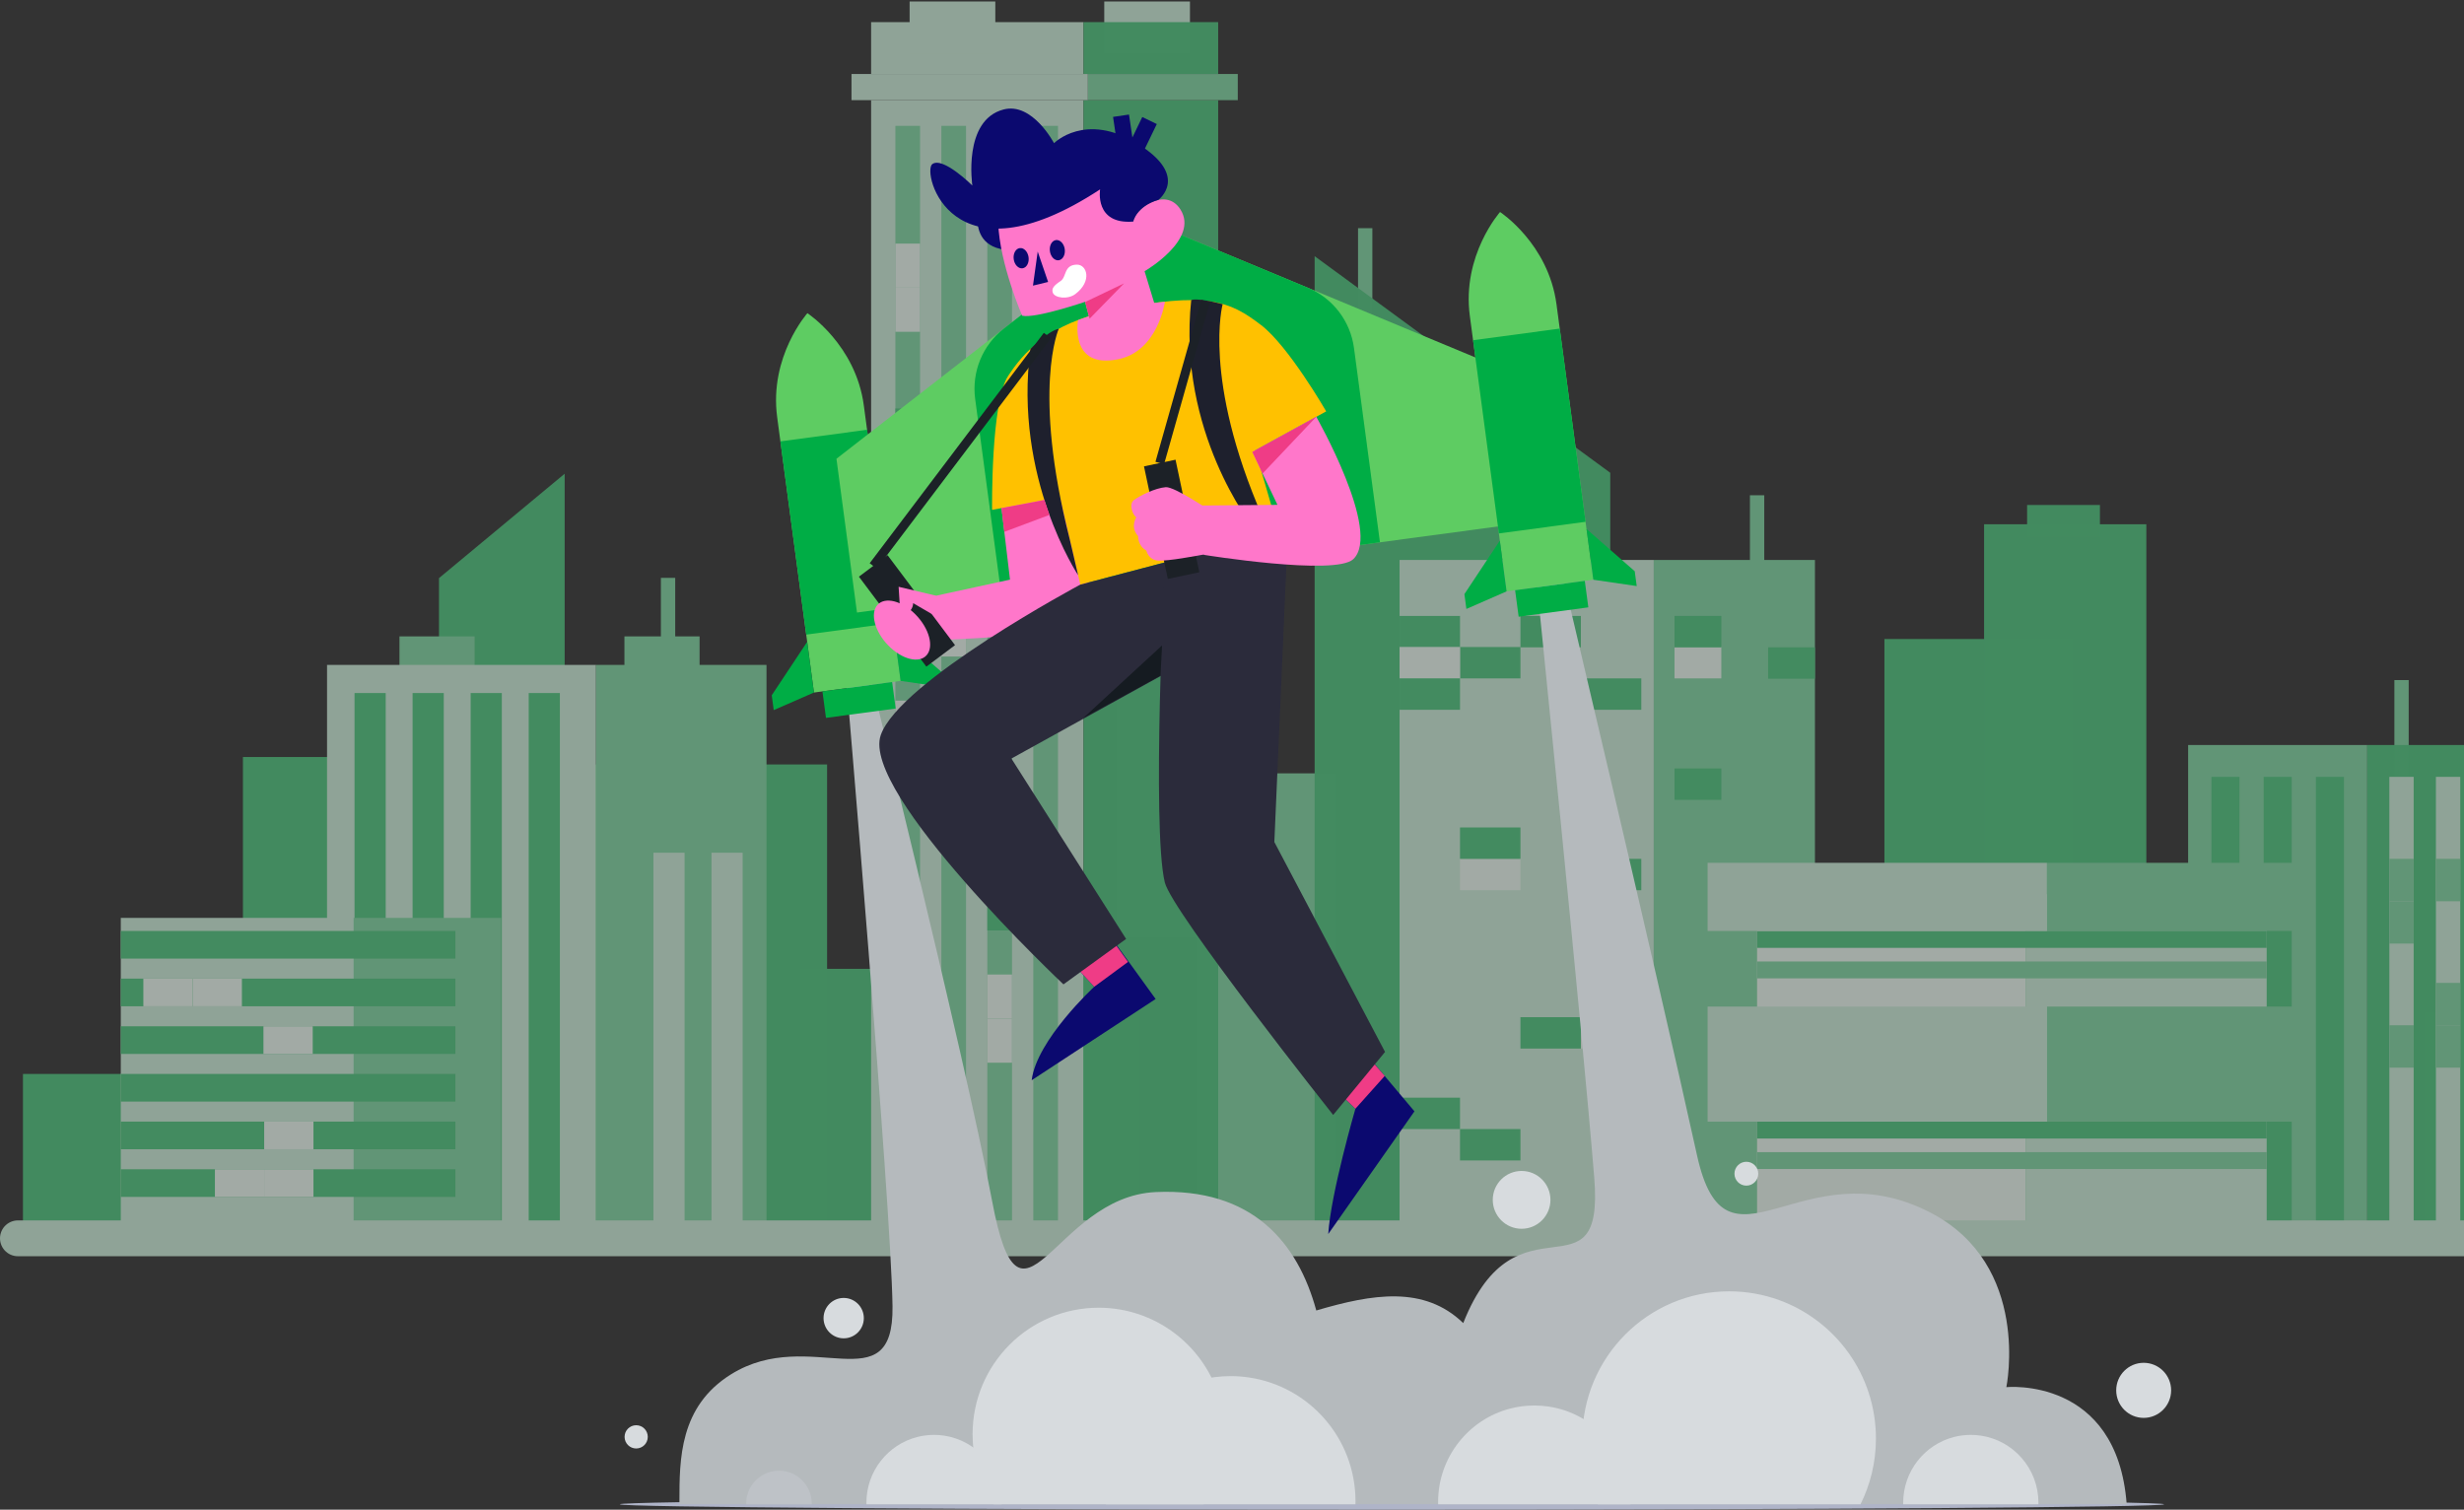 <?xml version="1.0" encoding="UTF-8"?>
<svg width="963px" height="590px" viewBox="0 0 963 590" version="1.1" xmlns="http://www.w3.org/2000/svg" xmlns:xlink="http://www.w3.org/1999/xlink">
    <rect x="0" y="0" width="963" height="590" fill="#333333" stroke="none"/>
    <!-- Generator: Sketch 53.2 (72643) - https://sketchapp.com -->
    <title>28</title>
    <desc>Created with Sketch.</desc>
    <g id="Page-1" stroke="none" stroke-width="1" fill="none" fill-rule="evenodd">
        <g id="Home" transform="translate(-437, -88)">
            <g id="28" transform="translate(444, 88)">
                <g id="BG" opacity="0.596">
                    <polygon id="Fill-1" fill-opacity="0.995" fill="#4DC67D" points="213.684 328.026 164.571 328.026 164.571 225.937 213.684 185.138"></polygon>
                    <polygon id="Fill-2" fill="#80D6A2" points="460.618 480.151 515.274 480.151 515.274 302.231 460.618 302.231"></polygon>
                    <polygon id="Fill-3" fill="#80D6A2" points="429.316 366.353 483.971 366.353 483.971 188.433 429.316 188.433"></polygon>
                    <polygon id="Fill-4" fill-opacity="0.995" fill="#4DC67D" points="183.64 482.779 316.255 482.779 316.255 298.761 183.64 298.761"></polygon>
                    <polygon id="Fill-5" fill-opacity="0.995" fill="#4DC67D" points="87.948 479.869 220.563 479.869 220.563 295.85 87.948 295.85"></polygon>
                    <polygon id="Fill-6" fill-opacity="0.995" fill="#4DC67D" points="1.977 482.377 134.592 482.377 134.592 419.709 1.977 419.709"></polygon>
                    <polygon id="Fill-7" fill-opacity="0.995" fill="#4DC67D" points="305.684 481.508 438.3 481.508 438.3 378.629 305.684 378.629"></polygon>
                    <path d="M526.559,89.176 L526.559,130.603" id="Stroke-8" stroke="#80D6A2" stroke-width="5.6"></path>
                    <polygon id="Fill-9" fill-opacity="0.995" fill="#4DC67D" points="729.482 482.377 803.107 482.377 803.107 249.734 729.482 249.734"></polygon>
                    <polygon id="Fill-10" fill-opacity="0.995" fill="#4DC67D" points="768.438 369.081 831.85 369.081 831.85 204.887 768.438 204.887"></polygon>
                    <polygon id="Fill-11" fill-opacity="0.995" fill="#4DC67D" points="785.253 209.871 813.714 209.871 813.714 197.355 785.253 197.355"></polygon>
                    <polygon id="Fill-12" fill-opacity="0.995" fill="#4DC67D" points="622.331 184.767 622.331 484.627 506.795 484.627 506.795 100.113 552.177 133.365 552.177 182.254 591.585 182.254 591.585 162.239"></polygon>
                    <path d="M679.721,193.551 L679.721,234.441" id="Stroke-13" stroke="#80D6A2" stroke-width="5.6"></path>
                    <polygon id="Fill-14" fill="#CCEFDA" points="539.995 482.377 639.348 482.377 639.348 218.839 539.995 218.839"></polygon>
                    <polygon id="Fill-15" fill="#80D6A2" points="639.348 482.377 702.332 482.377 702.332 218.839 639.348 218.839"></polygon>
                    <polygon id="Fill-16" fill-opacity="0.995" fill="#4DC67D" points="539.995 252.984 563.614 252.984 563.614 240.718 539.995 240.718"></polygon>
                    <polygon id="Fill-17" fill-opacity="0.995" fill="#4DC67D" points="563.614 265.126 587.232 265.126 587.232 252.861 563.614 252.861"></polygon>
                    <polygon id="Fill-18" fill-opacity="0.995" fill="#4DC67D" points="587.232 252.984 610.851 252.984 610.851 240.718 587.232 240.718"></polygon>
                    <polygon id="Fill-19" fill="#EDFAF2" points="539.995 265.126 563.614 265.126 563.614 252.861 539.995 252.861"></polygon>
                    <polygon id="Fill-20" fill="#EDFAF2" points="563.614 347.918 587.232 347.918 587.232 335.652 563.614 335.652"></polygon>
                    <polygon id="Fill-21" fill="#EDFAF2" points="647.444 265.126 665.743 265.126 665.743 252.861 647.444 252.861"></polygon>
                    <polygon id="Fill-22" fill="#EDFAF2" points="610.851 409.79 634.47 409.79 634.47 397.524 610.851 397.524"></polygon>
                    <polygon id="Fill-23" fill-opacity="0.995" fill="#4DC67D" points="610.851 277.393 634.47 277.393 634.47 265.126 610.851 265.126"></polygon>
                    <polygon id="Fill-24" fill-opacity="0.995" fill="#4DC67D" points="563.614 335.652 587.232 335.652 587.232 323.386 563.614 323.386"></polygon>
                    <polygon id="Fill-25" fill-opacity="0.995" fill="#4DC67D" points="610.851 347.918 634.47 347.918 634.47 335.652 610.851 335.652"></polygon>
                    <polygon id="Fill-26" fill-opacity="0.995" fill="#4DC67D" points="647.449 252.984 665.743 252.984 665.743 240.718 647.449 240.718"></polygon>
                    <polygon id="Fill-27" fill-opacity="0.995" fill="#4DC67D" points="684.038 265.249 702.332 265.249 702.332 252.984 684.038 252.984"></polygon>
                    <polygon id="Fill-28" fill-opacity="0.995" fill="#4DC67D" points="647.447 312.595 665.741 312.595 665.741 300.33 647.447 300.33"></polygon>
                    <polygon id="Fill-29" fill-opacity="0.995" fill="#4DC67D" points="587.232 409.79 610.851 409.79 610.851 397.524 587.232 397.524"></polygon>
                    <polygon id="Fill-30" fill-opacity="0.995" fill="#4DC67D" points="539.995 441.253 563.614 441.253 563.614 428.987 539.995 428.987"></polygon>
                    <polygon id="Fill-31" fill-opacity="0.995" fill="#4DC67D" points="563.614 453.52 587.232 453.52 587.232 441.253 563.614 441.253"></polygon>
                    <polygon id="Fill-32" fill-opacity="0.995" fill="#4DC67D" points="539.995 277.393 563.614 277.393 563.614 265.126 539.995 265.126"></polygon>
                    <polygon id="Fill-33" fill="#EDFAF2" points="342.945 273.813 352.59 273.813 352.59 256.582 342.945 256.582"></polygon>
                    <polygon id="Fill-34" fill="#EDFAF2" points="342.945 239.35 352.59 239.35 352.59 222.119 342.945 222.119"></polygon>
                    <polygon id="Fill-35" fill="#CCEFDA" points="333.457 482.377 416.472 482.377 416.472 39.14 333.457 39.14"></polygon>
                    <polygon id="Fill-36" fill-opacity="0.995" fill="#4DC67D" points="416.472 482.377 469.098 482.377 469.098 39.14 416.472 39.14"></polygon>
                    <polygon id="Fill-37" fill="#CCEFDA" points="333.457 28.918 416.472 28.918 416.472 8.652 333.457 8.652"></polygon>
                    <polygon id="Fill-38" fill="#CCEFDA" points="348.505 20.847 381.997 20.847 381.997 0.582 348.505 0.582"></polygon>
                    <polygon id="Fill-39" fill="#CCEFDA" points="424.578 20.847 458.07 20.847 458.07 0.582 424.578 0.582"></polygon>
                    <polygon id="Fill-40" fill-opacity="0.995" fill="#4DC67D" points="416.472 28.918 469.098 28.918 469.098 8.652 416.472 8.652"></polygon>
                    <polygon id="Fill-41" fill="#CCEFDA" points="325.795 39.14 418.188 39.14 418.188 28.918 325.795 28.918"></polygon>
                    <polygon id="Fill-42" fill="#80D6A2" points="418.189 39.14 476.76 39.14 476.76 28.918 418.189 28.918"></polygon>
                    <polygon id="Fill-43" fill="#80D6A2" points="342.945 482.377 352.59 482.377 352.59 49.183 342.945 49.183"></polygon>
                    <polygon id="Fill-44" fill="#80D6A2" points="396.846 482.377 406.492 482.377 406.492 49.183 396.846 49.183"></polygon>
                    <polygon id="Fill-45" fill="#80D6A2" points="378.879 482.377 388.525 482.377 388.525 49.183 378.879 49.183"></polygon>
                    <polygon id="Fill-46" fill="#80D6A2" points="360.912 482.377 370.558 482.377 370.558 49.183 360.912 49.183"></polygon>
                    <polygon id="Fill-47" fill="#EDFAF2" points="360.912 256.582 370.558 256.582 370.558 239.35 360.912 239.35"></polygon>
                    <polygon id="Fill-48" fill="#EDFAF2" points="378.879 415.319 388.525 415.319 388.525 398.087 378.879 398.087"></polygon>
                    <polygon id="Fill-49" fill="#EDFAF2" points="378.879 398.087 388.525 398.087 388.525 380.856 378.879 380.856"></polygon>
                    <polygon id="Fill-50" fill-opacity="0.995" fill="#4DC67D" points="396.846 346.348 406.492 346.348 406.492 329.117 396.846 329.117"></polygon>
                    <polygon id="Fill-52" fill-opacity="0.995" fill="#4DC67D" points="342.945 363.833 352.59 363.833 352.59 346.602 342.945 346.602"></polygon>
                    <polygon id="Fill-53" fill-opacity="0.995" fill="#4DC67D" points="396.846 203.952 406.492 203.952 406.492 186.721 396.846 186.721"></polygon>
                    <polygon id="Fill-54" fill-opacity="0.995" fill="#4DC67D" points="342.945 176.872 352.59 176.872 352.59 159.641 342.945 159.641"></polygon>
                    <polygon id="Fill-55" fill-opacity="0.995" fill="#4DC67D" points="378.879 363.624 388.525 363.624 388.525 346.393 378.879 346.393"></polygon>
                    <polygon id="Fill-57" fill="#EDFAF2" points="342.945 435.121 352.59 435.121 352.59 417.889 342.945 417.889"></polygon>
                    <polygon id="Fill-58" fill="#EDFAF2" points="378.879 239.35 388.525 239.35 388.525 222.119 378.879 222.119"></polygon>
                    <polygon id="Fill-59" fill="#EDFAF2" points="342.945 291.045 352.59 291.045 352.59 273.813 342.945 273.813"></polygon>
                    <polygon id="Fill-60" fill="#EDFAF2" points="396.846 139.219 406.492 139.219 406.492 121.988 396.846 121.988"></polygon>
                    <polygon id="Fill-61" fill="#EDFAF2" points="342.945 112.438 352.59 112.438 352.59 95.206 342.945 95.206"></polygon>
                    <polygon id="Fill-62" fill="#EDFAF2" points="342.945 129.669 352.59 129.669 352.59 112.438 342.945 112.438"></polygon>
                    <polygon id="Fill-63" fill="#EDFAF2" points="378.879 222.118 388.525 222.118 388.525 204.887 378.879 204.887"></polygon>
                    <polygon id="Fill-64" fill-opacity="0.995" fill="#4DC67D" points="940.349 480.151 1008.614 480.151 1008.614 395.353 940.349 395.353"></polygon>
                    <path d="M931.586,265.78 L931.586,308.715" id="Stroke-67" stroke="#80D6A2" stroke-width="5.6"></path>
                    <polygon id="Fill-68" fill="#80D6A2" points="848.181 487.892 918.193 487.892 918.193 291.158 848.181 291.158"></polygon>
                    <polygon id="Fill-69" fill-opacity="0.995" fill="#4DC67D" points="857.3 482.377 868.256 482.377 868.256 303.606 857.3 303.606"></polygon>
                    <polygon id="Fill-70" fill-opacity="0.995" fill="#4DC67D" points="877.709 482.377 888.666 482.377 888.666 303.606 877.709 303.606"></polygon>
                    <polygon id="Fill-71" fill-opacity="0.995" fill="#4DC67D" points="898.118 482.377 909.074 482.377 909.074 303.606 898.118 303.606"></polygon>
                    <polygon id="Fill-72" fill-opacity="0.995" fill="#4DC67D" points="918.194 487.892 962.577 487.892 962.577 291.158 918.194 291.158"></polygon>
                    <polygon id="Fill-73" fill="#CCEFDA" points="926.824 482.377 936.331 482.377 936.331 303.606 926.824 303.606"></polygon>
                    <polygon id="Fill-74" fill="#CCEFDA" points="945.022 482.377 954.53 482.377 954.53 303.606 945.022 303.606"></polygon>
                    <polygon id="Fill-75" fill="#80D6A2" points="945.022 400.689 954.53 400.689 954.53 384.129 945.022 384.129"></polygon>
                    <polygon id="Fill-76" fill="#80D6A2" points="945.022 352.211 954.53 352.211 954.53 335.652 945.022 335.652"></polygon>
                    <polygon id="Fill-77" fill="#80D6A2" points="926.824 352.211 936.331 352.211 936.331 335.652 926.824 335.652"></polygon>
                    <polygon id="Fill-78" fill="#80D6A2" points="926.831 368.77 936.34 368.77 936.34 352.211 926.831 352.211"></polygon>
                    <polygon id="Fill-81" fill="#80D6A2" points="926.831 417.248 936.34 417.248 936.34 400.689 926.831 400.689"></polygon>
                    <polygon id="Fill-82" fill="#80D6A2" points="945.022 417.248 954.53 417.248 954.53 400.689 945.022 400.689"></polygon>
                    <path d="M254.094,225.833 L254.094,259.855" id="Stroke-83" stroke="#80D6A2" stroke-width="5.6"></path>
                    <polygon id="Fill-84" fill="#80D6A2" points="149.12 273.813 178.498 273.813 178.498 248.706 149.12 248.706"></polygon>
                    <polygon id="Fill-85" fill="#CCEFDA" points="120.816 482.377 225.936 482.377 225.936 259.854 120.816 259.854"></polygon>
                    <polygon id="Fill-86" fill-opacity="0.995" fill="#4DC67D" points="131.565 482.377 143.746 482.377 143.746 270.847 131.565 270.847"></polygon>
                    <polygon id="Fill-87" fill-opacity="0.995" fill="#4DC67D" points="154.255 482.377 166.436 482.377 166.436 270.847 154.255 270.847"></polygon>
                    <polygon id="Fill-88" fill-opacity="0.995" fill="#4DC67D" points="176.946 482.377 189.127 482.377 189.127 270.847 176.946 270.847"></polygon>
                    <polygon id="Fill-89" fill-opacity="0.995" fill="#4DC67D" points="199.636 482.377 211.818 482.377 211.818 270.847 199.636 270.847"></polygon>
                    <polygon id="Fill-90" fill="#80D6A2" points="237.043 273.813 266.422 273.813 266.422 248.706 237.043 248.706"></polygon>
                    <polygon id="Fill-91" fill="#80D6A2" points="225.936 482.377 292.574 482.377 292.574 259.854 225.936 259.854"></polygon>
                    <polygon id="Fill-92" fill="#CCEFDA" points="248.374 482.377 260.555 482.377 260.555 333.257 248.374 333.257"></polygon>
                    <polygon id="Fill-93" fill="#CCEFDA" points="271.065 482.377 283.246 482.377 283.246 333.257 271.065 333.257"></polygon>
                    <polygon id="Fill-94" fill="#CCEFDA" points="40.206 483.949 131.203 483.949 131.203 358.723 40.206 358.723"></polygon>
                    <polygon id="Fill-95" fill="#80D6A2" points="131.203 483.949 188.889 483.949 188.889 358.723 131.203 358.723"></polygon>
                    <g id="Group-108" transform="translate(40.171, 363.339)" fill="#4DC67D" fill-opacity="0.995">
                        <polygon id="Fill-96" points="0.034 104.423 130.803 104.423 130.803 93.622 0.034 93.622"></polygon>
                        <polygon id="Fill-98" points="0.034 85.797 130.803 85.797 130.803 74.996 0.034 74.996"></polygon>
                        <polygon id="Fill-100" points="0.034 67.172 130.803 67.172 130.803 56.371 0.034 56.371"></polygon>
                        <polygon id="Fill-102" points="0.034 48.546 130.803 48.546 130.803 37.746 0.034 37.746"></polygon>
                        <polygon id="Fill-104" points="0.034 29.921 130.803 29.921 130.803 19.12 0.034 19.12"></polygon>
                        <polygon id="Fill-106" points="0.034 11.296 130.803 11.296 130.803 0.495 0.034 0.495"></polygon>
                    </g>
                    <polygon id="Fill-109" fill="#EDFAF2" points="96.253 467.762 115.51 467.762 115.51 456.961 96.253 456.961"></polygon>
                    <polygon id="Fill-110" fill="#EDFAF2" points="96.253 449.136 115.51 449.136 115.51 438.335 96.253 438.335"></polygon>
                    <polygon id="Fill-111" fill="#EDFAF2" points="76.995 467.762 96.253 467.762 96.253 456.961 76.995 456.961"></polygon>
                    <polygon id="Fill-112" fill="#EDFAF2" points="95.962 411.885 115.219 411.885 115.219 401.084 95.962 401.084"></polygon>
                    <polygon id="Fill-113" fill="#EDFAF2" points="49.028 393.26 68.285 393.26 68.285 382.459 49.028 382.459"></polygon>
                    <polygon id="Fill-114" fill="#EDFAF2" points="68.285 393.26 87.542 393.26 87.542 382.459 68.285 382.459"></polygon>
                    <polygon id="Fill-115" fill="#CCEFDA" points="784.814 482.377 878.886 482.377 878.886 349.442 784.814 349.442"></polygon>
                    <polygon id="Fill-116" fill="#EDFAF2" points="679.721 482.377 784.814 482.377 784.814 349.442 679.721 349.442"></polygon>
                    <polygon id="Fill-117" fill="#80D6A2" points="792.994 363.833 897.163 363.833 897.163 337.202 792.994 337.202"></polygon>
                    <polygon id="Fill-118" fill-opacity="0.995" fill="#4DC67D" points="679.721 370.434 878.886 370.434 878.886 363.833 679.721 363.833"></polygon>
                    <polygon id="Fill-119" fill="#80D6A2" points="679.721 382.352 878.886 382.352 878.886 375.752 679.721 375.752"></polygon>
                    <polygon id="Fill-120" fill-opacity="0.995" fill="#4DC67D" points="679.721 444.951 878.886 444.951 878.886 438.35 679.721 438.35"></polygon>
                    <polygon id="Fill-121" fill="#80D6A2" points="679.721 456.868 878.886 456.868 878.886 450.267 679.721 450.267"></polygon>
                    <polygon id="Fill-122" fill="#CCEFDA" points="660.38 363.833 792.995 363.833 792.995 337.202 660.38 337.202"></polygon>
                    <polygon id="Fill-123" fill="#80D6A2" points="792.994 438.35 897.163 438.35 897.163 393.387 792.994 393.387"></polygon>
                    <polygon id="Fill-124" fill="#CCEFDA" points="660.38 438.35 792.995 438.35 792.995 393.387 660.38 393.387"></polygon>
                    <path d="M-5.82191783e-05,483.949 L1019.642,483.949 L-5.82191783e-05,483.949 Z" id="Fill-125" fill="#EDFAF2"></path>
                    <path d="M1019.642,483.949 L0,483.949" id="Stroke-126" stroke="#CCEFDA" stroke-width="14" stroke-linecap="round"></path>
                </g>
                <g id="Man" transform="translate(235, 42)">
                    <path d="M603.814,545.892 C603.814,547.056 468.694,548 302.013,548 C135.334,548 0.213,547.056 0.213,545.892 C0.213,544.729 135.334,543.785 302.013,543.785 C468.694,543.785 603.814,544.729 603.814,545.892" id="Fill-128" fill="#AFB4C8"></path>
                    <path d="M589.171,545.892 L23.55,545.892 C23.544,545.583 23.538,545.269 23.538,544.954 C23.538,528.263 23.538,507.644 43.73,495.088 C74.674,475.844 107.341,506.926 106.821,468.539 C106.281,428.65 88.454,220.28 88.454,220.28 L93.743,204.468 C93.743,204.468 135.109,370.618 145.729,427.283 C157.091,487.913 169.511,425.712 209.658,423.874 C247.554,422.14 265.205,443.666 272.441,470.154 C294.366,463.696 314.582,460.288 329.876,475.078 C350.718,422.26 385.067,467.822 381.082,418.342 C376.394,360.152 358.1,180.817 358.1,180.817 L365.877,170.897 C365.877,170.897 405.103,336.159 421.223,409.423 C432.64,461.318 461.993,405.757 512.467,431.902 C552.026,452.393 542.139,500.11 542.139,500.11 C542.139,500.11 585.432,495.805 589.171,545.892" id="Fill-130" fill="#B5BABD"></path>
                    <path d="M236.683,518.494 C236.683,528.63 233.642,538.05 228.422,545.892 L146.374,545.892 C141.642,538.782 138.697,530.373 138.193,521.313 C138.141,520.378 138.112,519.44 138.112,518.494 C138.112,491.204 160.178,469.075 187.398,469.075 C192.896,469.075 198.18,469.977 203.118,471.644 C222.629,478.221 236.683,496.713 236.683,518.494" id="Fill-132" fill="#D7DBDE"></path>
                    <path d="M395.272,544.998 C395.272,545.294 395.267,545.596 395.261,545.892 L320.064,545.892 C320.058,545.596 320.053,545.294 320.053,544.998 C320.053,527.438 332.029,512.678 348.239,508.478 C351.251,507.702 354.406,507.287 357.662,507.287 C359.538,507.287 361.385,507.424 363.187,507.691 C381.341,510.37 395.272,526.054 395.272,544.998" id="Fill-134" fill="#D7DBDE"></path>
                    <path d="M287.766,544.731 C287.766,545.116 287.758,545.508 287.751,545.892 L190.192,545.892 C190.185,545.508 190.178,545.116 190.178,544.731 C190.178,521.951 205.714,502.801 226.745,497.352 C230.654,496.346 234.746,495.807 238.971,495.807 C241.405,495.807 243.801,495.984 246.139,496.332 C269.692,499.806 287.766,520.155 287.766,544.731" id="Fill-136" fill="#D7DBDE"></path>
                    <path d="M149.472,545.264 C149.472,545.472 149.467,545.684 149.463,545.892 L96.628,545.892 C96.624,545.684 96.62,545.472 96.62,545.264 C96.62,532.926 105.034,522.555 116.424,519.603 C118.541,519.059 120.758,518.767 123.046,518.767 C124.364,518.767 125.661,518.863 126.928,519.051 C139.683,520.934 149.472,531.953 149.472,545.264" id="Fill-138" fill="#D7DBDE"></path>
                    <path d="M75.243,545.588 C75.243,545.689 75.241,545.792 75.239,545.892 L49.649,545.892 C49.648,545.792 49.646,545.689 49.646,545.588 C49.646,539.613 53.721,534.59 59.238,533.16 C60.263,532.896 61.336,532.755 62.444,532.755 C63.083,532.755 63.711,532.801 64.324,532.893 C70.502,533.804 75.243,539.141 75.243,545.588" id="Fill-140" fill="#BEC2C7"></path>
                    <path d="M554.675,545.264 C554.675,545.472 554.671,545.684 554.667,545.892 L501.831,545.892 C501.827,545.684 501.824,545.472 501.824,545.264 C501.824,532.926 510.238,522.555 521.628,519.603 C523.744,519.059 525.961,518.767 528.249,518.767 C529.567,518.767 530.865,518.863 532.131,519.051 C544.886,520.934 554.675,531.953 554.675,545.264" id="Fill-142" fill="#D7DBDE"></path>
                    <path d="M491.166,520.202 C491.166,529.436 488.996,538.166 485.139,545.892 L382.447,545.892 C378.582,538.166 376.412,529.436 376.412,520.202 C376.412,488.428 402.104,462.666 433.793,462.666 C440.671,462.666 447.272,463.879 453.379,466.111 C475.422,474.133 491.166,495.325 491.166,520.202" id="Fill-144" fill="#D7DBDE"></path>
                    <path d="M95.61,473.142 C95.61,477.501 92.086,481.034 87.739,481.034 C83.391,481.034 79.867,477.501 79.867,473.142 C79.867,468.782 83.391,465.249 87.739,465.249 C92.086,465.249 95.61,468.782 95.61,473.142" id="Fill-146" fill="#D7DBDE"></path>
                    <path d="M11.171,519.541 C11.171,522.051 9.141,524.085 6.638,524.085 C4.135,524.085 2.106,522.051 2.106,519.541 C2.106,517.031 4.135,514.997 6.638,514.997 C9.141,514.997 11.171,517.031 11.171,519.541" id="Fill-148" fill="#D7DBDE"></path>
                    <path d="M363.957,426.922 C363.957,433.163 358.911,438.223 352.686,438.223 C346.462,438.223 341.416,433.163 341.416,426.922 C341.416,420.68 346.462,415.621 352.686,415.621 C358.911,415.621 363.957,420.68 363.957,426.922" id="Fill-150" fill="#D7DBDE"></path>
                    <path d="M445.177,416.698 C445.177,419.273 443.094,421.361 440.525,421.361 C437.956,421.361 435.874,419.273 435.874,416.698 C435.874,414.121 437.956,412.034 440.525,412.034 C443.094,412.034 445.177,414.121 445.177,416.698" id="Fill-152" fill="#D7DBDE"></path>
                    <path d="M606.542,501.364 C606.542,507.308 601.736,512.127 595.808,512.127 C589.88,512.127 585.074,507.308 585.074,501.364 C585.074,495.42 589.88,490.601 595.808,490.601 C601.736,490.601 606.542,495.42 606.542,501.364" id="Fill-154" fill="#D7DBDE"></path>
                    <path d="M109.988,224.1 L76.115,228.65 C76.115,228.65 65.48,149.038 61.736,121.011 C58.565,97.271 73.55,80.394 73.55,80.394 C73.55,80.394 92.437,92.722 95.608,116.462 C99.188,143.256 109.988,224.1 109.988,224.1" id="Fill-156" fill="#5ECC62"></path>
                    <polygon id="Fill-158" fill="#00AD45" points="106.964 201.463 73.091 206.013 63.004 130.503 96.876 125.953"></polygon>
                    <polygon id="Fill-160" fill="#00AD45" points="108.052 234.898 80.817 238.556 79.434 228.204 106.669 224.546"></polygon>
                    <polygon id="Fill-162" fill="#00AD45" points="60.392 235.518 76.115 228.649 73.468 208.836 59.618 229.723"></polygon>
                    <polygon id="Fill-164" fill="#00AD45" points="126.96 226.578 109.988 224.1 107.341 204.287 126.186 220.783"></polygon>
                    <polygon id="Fill-166" fill="#5ECC62" points="353.654 162.373 92.935 197.39 84.906 137.288 205.12 43.835 345.625 102.271"></polygon>
                    <path d="M287.178,94.002 L297.322,169.937 L149.265,189.823 L139.121,113.888 C137.717,103.375 141.996,92.908 150.356,86.409 L205.122,43.836 L269.126,70.457 C278.897,74.52 285.773,83.489 287.178,94.002" id="Fill-168" fill="#00AD45"></path>
                    <path d="M380.702,184.562 L346.829,189.111 C346.829,189.111 336.194,109.499 332.45,81.473 C329.278,57.733 344.264,40.855 344.264,40.855 C344.264,40.855 363.15,53.183 366.323,76.924 C369.902,103.718 380.702,184.562 380.702,184.562" id="Fill-170" fill="#5ECC62"></path>
                    <polygon id="Fill-172" fill="#00AD45" points="377.678 161.925 343.805 166.474 333.718 90.965 367.59 86.416"></polygon>
                    <polygon id="Fill-174" fill="#00AD45" points="378.766 195.36 351.531 199.018 350.148 188.666 377.383 185.007"></polygon>
                    <polygon id="Fill-176" fill="#00AD45" points="331.106 195.98 346.829 189.111 344.182 169.298 330.331 190.185"></polygon>
                    <polygon id="Fill-178" fill="#00AD45" points="397.674 187.039 380.702 184.562 378.055 164.748 396.9 181.244"></polygon>
                    <path d="M175.921,333.059 L185.655,343.64 C185.655,343.64 163.142,364.38 161.214,380.162 L209.657,348.421 L185.875,315.523 L175.921,333.059 Z" id="Fill-180" fill="#0B096F"></path>
                    <polygon id="Fill-182" fill="#EF3C86" points="187.904 318.638 198.874 333.926 185.655 343.64 175.921 333.059"></polygon>
                    <path d="M277.391,381.317 L287.73,391.304 C287.73,391.304 278.106,424.416 277.111,440.285 L310.81,392.323 L286.294,363.223 L277.391,381.317 Z" id="Fill-184" fill="#0B096F"></path>
                    <polygon id="Fill-186" fill="#EF3C86" points="288.503 366.211 299.192 378.492 287.73 391.304 277.391 381.317"></polygon>
                    <path d="M122.442,208.151 C122.442,208.151 177.545,207.064 180.78,199.176 C187.139,183.663 179.571,132.099 179.571,132.099 L147.17,137.72 L152.74,184.526 L115.277,192.675" id="Fill-188" fill="#FF77CA"></path>
                    <path d="M180.217,186.467 L172.221,152.255 L145.739,157.264 C145.739,157.264 145.193,115.365 151.982,104.967 C157.825,96.018 167.706,84.374 192.574,79.277 C229.55,71.698 238.522,75.586 250.904,85.066 C261.601,93.257 276.315,118.768 276.315,118.768 L248.601,133.951 L257.924,166.055 L180.217,186.467 Z" id="Fill-190" fill="#FFC100"></path>
                    <polyline id="Stroke-192" stroke="#0B096F" stroke-width="6.3" points="196.132 3.227 197.799 14.549 202.43 15.117 207.274 5.104"></polyline>
                    <path d="M142.307,32.19 C142.307,32.19 132.208,55.816 154.074,55.813 L142.307,32.19 Z" id="Fill-194" fill="#0B096F"></path>
                    <path d="M185.689,89.846 L182.084,75.949 C182.084,75.949 162.613,82.583 157.498,81.385 C157.498,81.385 148.683,61.09 148.131,45.244 L161.812,24.612 L191.031,19.399 L200.903,44.596 C201.276,39.773 213.523,30.716 219.334,39.837 C226.828,51.598 205.33,63.993 205.33,63.993 L210.858,82.145" id="Fill-196" fill="#FF77CA"></path>
                    <path d="M185.688,80.794 L179.324,83.109 C179.324,83.109 175.851,102.38 195.1,98.381 C210.654,95.151 213.275,75.916 213.275,75.916 L204.68,76.892" id="Fill-198" fill="#FF77CA"></path>
                    <path d="M210.7,36.133 C210.7,36.133 223.179,26.894 202.679,14.21 C182.178,1.526 169.94,13.955 169.94,13.955 C169.94,13.955 161.504,-2.151 150.231,0.783 C134.17,4.962 138.021,30.506 138.021,30.506 C138.021,30.506 126.473,19.03 122.358,22.144 C118.242,25.258 129.553,70.286 187.952,32.008 C187.952,32.008 185.606,45.822 200.903,44.596 C200.903,44.596 202.113,38.647 210.7,36.133" id="Fill-200" fill="#0B096F"></path>
                    <path d="M223.563,75.275 C223.563,75.275 225.388,74.156 235.858,76.861 C235.858,76.861 227.831,106.015 251.446,160.067 L247.524,163.774 C247.524,163.774 218.096,126.703 223.563,75.275" id="Fill-202" fill="#1E202D"></path>
                    <path d="M160.716,94.364 C160.716,94.364 167.42,87.454 171.798,86.478 C171.798,86.478 161.206,110.08 176.049,168.633 L179.357,182.783 C179.357,182.783 154.02,144.76 160.716,94.364" id="Fill-204" fill="#1E202D"></path>
                    <path d="M169.446,72.32 C170.119,74.466 175.28,75.172 178.278,72.918 C184.921,67.925 182.88,61.315 178.794,61.423 C173.695,61.558 174.903,66.237 172.532,67.817 C169.819,69.624 168.954,70.751 169.446,72.32" id="Fill-206" fill="#FFFFFF"></path>
                    <polygon id="Fill-208" fill="#EF3C86" points="182.117 76.029 197.32 68.746 183.847 82.549"></polygon>
                    <polygon id="Fill-210" fill="#0B096F" points="163.567 56.307 161.713 69.626 167.629 68.194"></polygon>
                    <path d="M168.331,56.175 C168.635,58.354 170.181,59.938 171.783,59.712 C173.385,59.487 174.436,57.538 174.132,55.359 C173.827,53.181 172.281,51.597 170.68,51.822 C169.078,52.047 168.026,53.996 168.331,56.175" id="Fill-212" fill="#0B096F"></path>
                    <path d="M154.19,59.312 C154.495,61.491 156.041,63.075 157.642,62.849 C159.245,62.624 160.296,60.675 159.992,58.497 C159.687,56.318 158.141,54.734 156.54,54.96 C154.938,55.185 153.886,57.134 154.19,59.312" id="Fill-214" fill="#0B096F"></path>
                    <path d="M180.217,186.467 C180.217,186.467 109.532,224.201 102.215,245.302 C94.343,268 173.626,342.704 173.626,342.704 L198.116,324.946 L153.287,254.45 L237.029,208.151 L219.034,176.27 L180.217,186.467 Z" id="Fill-216" fill="#2B2B3B"></path>
                    <path d="M213.238,177.793 C213.238,177.793 208.077,281.566 213.238,302.852 C216.005,314.264 279.04,393.737 279.04,393.737 L299.315,369.102 L256.052,287.067 L261.389,164.372 L213.238,177.793 Z" id="Fill-218" fill="#2B2B3B"></path>
                    <path d="M228.491,174.836 C228.491,174.836 279.903,183.154 286.902,176.524 C298.108,165.906 272.441,120.891 272.441,120.891 L247.435,134.631 L257.271,155.302 L226.909,155.557" id="Fill-220" fill="#FF77CA"></path>
                    <path d="M99.293,179.171 L125.65,214.329" id="Stroke-222" stroke="#1C2127" stroke-width="14"></path>
                    <path d="M220.57,182.942 L211.268,138.958" id="Stroke-224" stroke="#1C2127" stroke-width="12.6"></path>
                    <path d="M115.882,198.22 C121.186,203.648 123.092,210.747 120.137,214.077 C117.183,217.407 110.489,215.705 105.184,210.277 C99.88,204.849 97.975,197.749 100.929,194.42 C103.883,191.09 110.578,192.792 115.882,198.22" id="Fill-226" fill="#FF77CA"></path>
                    <path d="M114.893,193.735 C114.624,198.164 109.904,198.444 109.904,198.444 L109.201,187.324 L123.845,190.811 L123.023,198.444 L114.893,193.735 Z" id="Fill-228" fill="#FF77CA"></path>
                    <path d="M231.246,157.751 C231.246,157.751 217.069,148.125 213.609,148.392 C209.447,148.713 203.372,151.776 201.187,153.404 C199.002,155.031 200.74,159.281 202.096,160.211 C202.096,160.211 199.536,163.851 202.811,167.551 C202.811,167.551 202.582,171.231 206.023,173.171 C206.023,173.171 206.81,176.961 210.848,177.094 C214.887,177.226 224.317,175.503 231.689,174.107" id="Fill-230" fill="#FF77CA"></path>
                    <path d="M99.293,179.171 L167.352,89.135" id="Stroke-232" stroke="#1C2127" stroke-width="3.5"></path>
                    <path d="M229.187,75.647 L211.268,138.958" id="Stroke-234" stroke="#1C2127" stroke-width="3.5"></path>
                    <polygon id="Fill-236" fill="#151B21" points="211.564 222.04 212.172 210.244 181.307 238.665"></polygon>
                    <polygon id="Fill-238" fill="#EF3C86" points="247.435 134.631 272.442 120.891 251.445 143.059"></polygon>
                    <polygon id="Fill-240" fill="#EF3C86" points="149.413 156.569 150.517 165.849 168.151 159.234 166.175 153.398"></polygon>
                </g>
            </g>
        </g>
    </g>
</svg>